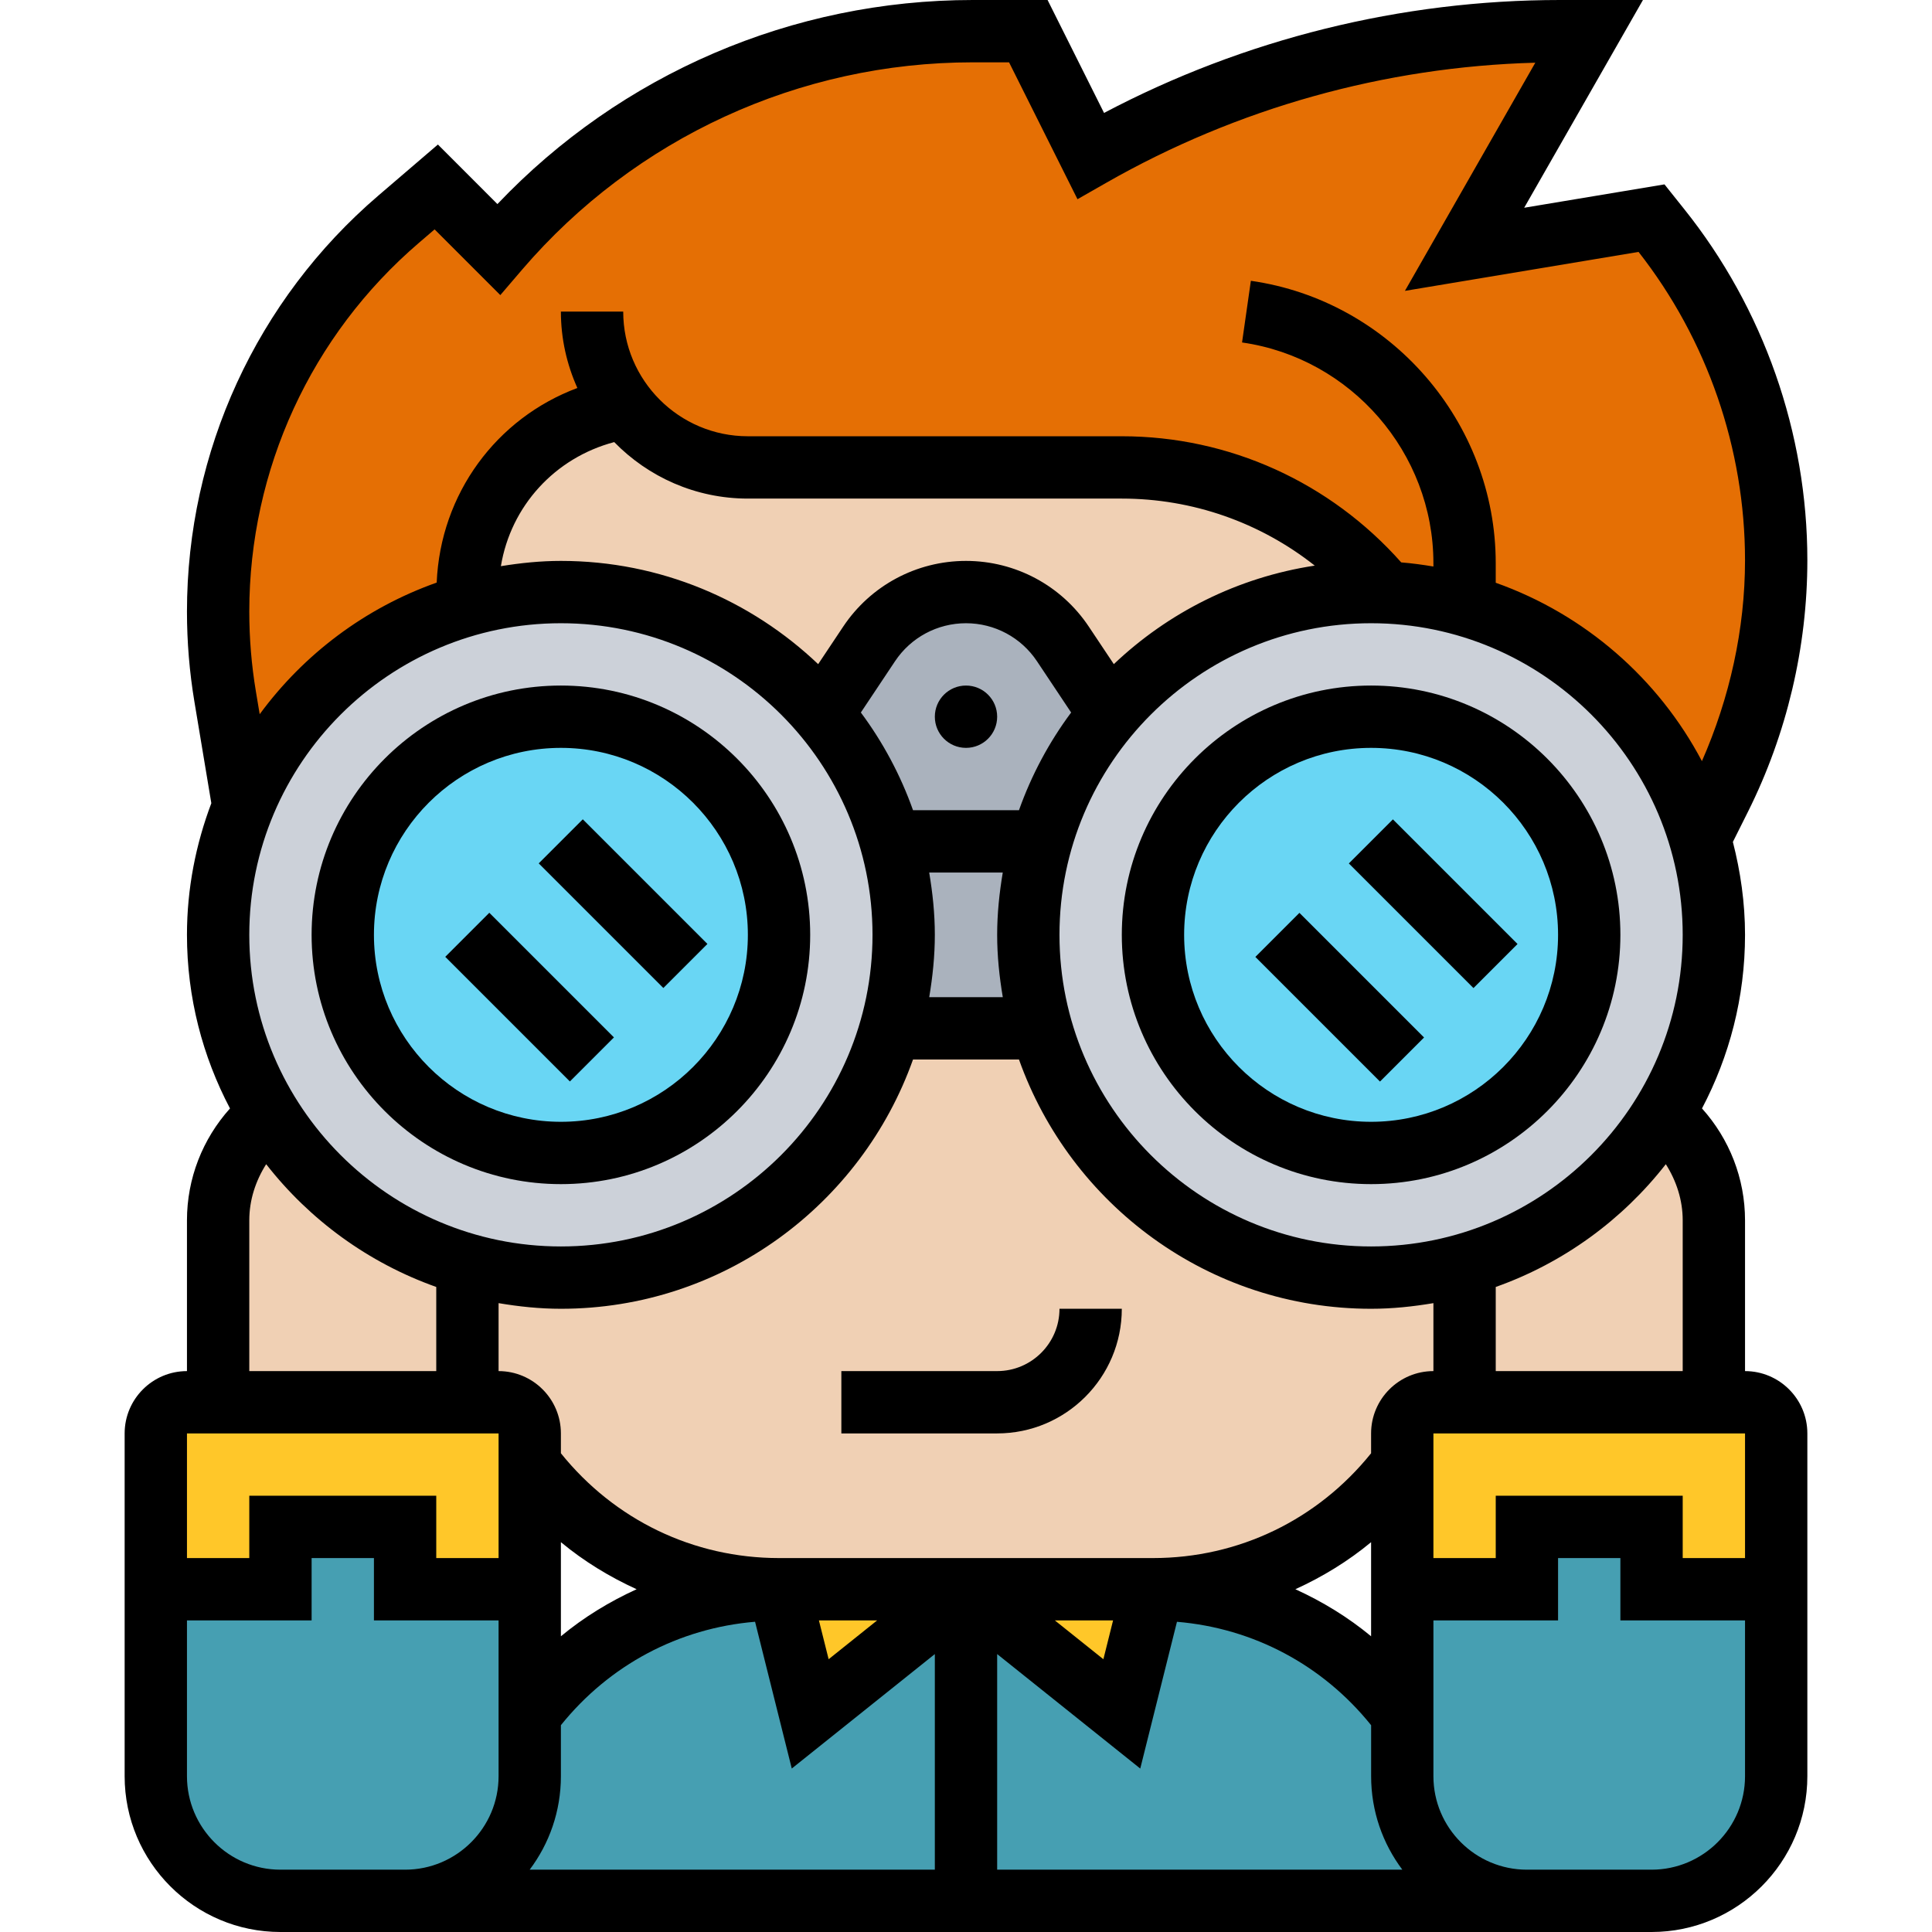 <?xml version="1.0"?>
<svg xmlns="http://www.w3.org/2000/svg" xmlns:xlink="http://www.w3.org/1999/xlink" xmlns:svgjs="http://svgjs.com/svgjs" version="1.1" width="512" height="512" x="0" y="0" viewBox="0 0 54 62" style="enable-background:new 0 0 512 512" xml:space="preserve" class=""><g><g xmlns="http://www.w3.org/2000/svg"><g><g><path d="m16.06 13.07c-2.87.46-5.06 2.94-5.06 5.93v.41.01c-3.27.92-5.92 3.32-7.19 6.43l-.58-3.5c-.15-.9-.23-1.81-.23-2.72 0-2.42.53-4.78 1.52-6.93s2.44-4.08 4.27-5.66l1.21-1.04 2 2c1.9-2.22 4.25-3.97 6.84-5.16 2.6-1.2 5.46-1.84 8.38-1.84h1.78l2 4c2.3-1.31 4.74-2.31 7.27-2.98 2.53-.68 5.15-1.02 7.79-1.02h.94l-4 7 6-1 .27.33c2.41 3.02 3.73 6.78 3.73 10.65 0 2.64-.62 5.25-1.8 7.62l-.65 1.29c-1.29-4.42-5.28-7.67-10.06-7.88v-.01c-2.02-2.44-5.07-4-8.49-4h-12c-1.6 0-3.03-.76-3.94-1.93z" fill="#e56f04" data-original="#b27946" class=""/></g><g><path d="m27 51v10h-18c2.21 0 4-1.79 4-4v-2c1.82-2.43 4.73-4 8-4l1 4z" fill="#469fb2" data-original="#fcd770" class=""/></g><g><path d="m53 51v6c0 2.21-1.79 4-4 4h-4c-2.21 0-4-1.79-4-4v-2-4h4v-2h4v2z" fill="#469fb2" data-original="#fcd770" class=""/></g><g><path d="m45 61h-18v-10l5 4 1-4c3.27 0 6.18 1.57 8 4v2c0 2.21 1.79 4 4 4z" fill="#469fb2" data-original="#fcd770" class=""/></g><g><path d="m13 55v2c0 2.21-1.79 4-4 4h-4c-2.21 0-4-1.79-4-4v-6h4v-2h4v2h4z" fill="#469fb2" data-original="#fcd770" class=""/></g><g><path d="m53 46v5h-4v-2h-4v2h-4v-4-1c0-.55.45-1 1-1h1 8 1c.55 0 1 .45 1 1z" fill="#ffc729" data-original="#ffc729" class=""/></g><g><path d="m33 51-1 4-5-4z" fill="#ffc729" data-original="#ffc729" class=""/></g><g><path d="m27 51-5 4-1-4z" fill="#ffc729" data-original="#ffc729" class=""/></g><g><path d="m13 47v4h-4v-2h-4v2h-4v-5c0-.55.45-1 1-1h1 8 1c.55 0 1 .45 1 1z" fill="#ffc729" data-original="#ffc729" class=""/></g><g><path d="m51 39.16v5.84h-8v-4.41-.01c2.69-.75 4.96-2.51 6.38-4.83 1 .82 1.62 2.06 1.62 3.41z" fill="#f0d0b4" data-original="#f0d0b4" class=""/></g><g><path d="m50.55 26.89c.29.98.45 2.03.45 3.11 0 2.11-.59 4.08-1.62 5.75-1.42 2.32-3.69 4.08-6.38 4.83-.95.28-1.96.42-3 .42-5.04 0-9.28-3.38-10.58-8-.28-.95-.42-1.96-.42-3s.14-2.05.42-3c.43-1.53 1.18-2.92 2.18-4.1 2.01-2.39 5.03-3.9 8.4-3.9.16 0 .33 0 .49.01 4.78.21 8.77 3.46 10.06 7.88z" fill="#ccd1d9" data-original="#ccd1d9" class=""/></g><g><circle cx="40" cy="30" fill="#69d6f4" r="7" data-original="#69d6f4" class=""/></g><g><path d="m43 40.59v4.41h-1c-.55 0-1 .45-1 1v1c-1.82 2.43-4.73 4-8 4h-6-6c-3.27 0-6.18-1.57-8-4v-1c0-.55-.45-1-1-1h-1v-4.41-.01c.95.28 1.96.42 3 .42 5.04 0 9.28-3.38 10.58-8h.01 4.82.01c1.3 4.62 5.54 8 10.58 8 1.04 0 2.05-.14 3-.42z" fill="#f0d0b4" data-original="#f0d0b4" class=""/></g><g><path d="m40.49 19v.01c-.16-.01-.33-.01-.49-.01-3.37 0-6.39 1.51-8.4 3.9l-1.49-2.24c-.69-1.04-1.86-1.66-3.11-1.66s-2.42.62-3.11 1.66l-1.49 2.24c-2.01-2.39-5.03-3.9-8.4-3.9-1.04 0-2.05.14-3 .42v-.01-.41c0-2.99 2.19-5.47 5.06-5.93.91 1.17 2.34 1.93 3.94 1.93h12c3.42 0 6.47 1.56 8.49 4z" fill="#f0d0b4" data-original="#f0d0b4" class=""/></g><g><path d="m31.6 22.9-1.49-2.24c-.69-1.04-1.86-1.66-3.11-1.66s-2.42.62-3.11 1.66l-1.49 2.24c1 1.18 1.75 2.57 2.18 4.1.28.95.42 1.96.42 3s-.14 2.05-.42 3h.01 4.82.01c-.28-.95-.42-1.96-.42-3s.14-2.05.42-3c.43-1.53 1.18-2.92 2.18-4.1z" fill="#aab2bd" data-original="#aab2bd"/></g><g><path d="m24.58 27c.28.95.42 1.96.42 3s-.14 2.05-.42 3c-1.3 4.62-5.54 8-10.58 8-1.04 0-2.05-.14-3-.42-2.69-.75-4.96-2.51-6.38-4.83-1.03-1.67-1.62-3.64-1.62-5.75 0-1.47.29-2.87.81-4.15 1.27-3.11 3.92-5.51 7.19-6.43.95-.28 1.96-.42 3-.42 3.37 0 6.39 1.51 8.4 3.9 1 1.18 1.75 2.57 2.18 4.1z" fill="#ccd1d9" data-original="#ccd1d9" class=""/></g><g><circle cx="14" cy="30" fill="#69d6f4" r="7" data-original="#69d6f4" class=""/></g><g><path d="m11 40.59v4.41h-8v-5.84c0-1.35.62-2.59 1.62-3.41 1.42 2.32 3.69 4.08 6.38 4.83z" fill="#f0d0b4" data-original="#f0d0b4" class=""/></g></g><g><path d="m14 38c4.411 0 8-3.589 8-8s-3.589-8-8-8-8 3.589-8 8 3.589 8 8 8zm0-14c3.309 0 6 2.691 6 6s-2.691 6-6 6-6-2.691-6-6 2.691-6 6-6z" fill="#000000" data-original="#000000" class=""/><path d="m12 29.172h2v5.657h-2z" transform="matrix(.707 -.707 .707 .707 -18.82 18.565)" fill="#000000" data-original="#000000" class=""/><path d="m15 26.172h2v5.657h-2z" transform="matrix(.707 -.707 .707 .707 -15.82 19.808)" fill="#000000" data-original="#000000" class=""/><path d="m32 30c0 4.411 3.589 8 8 8s8-3.589 8-8-3.589-8-8-8-8 3.589-8 8zm14 0c0 3.309-2.691 6-6 6s-6-2.691-6-6 2.691-6 6-6 6 2.691 6 6z" fill="#000000" data-original="#000000" class=""/><path d="m38 29.172h2v5.657h-2z" transform="matrix(.707 -.707 .707 .707 -11.205 36.95)" fill="#000000" data-original="#000000" class=""/><path d="m41 26.172h2v5.657h-2z" transform="matrix(.707 -.707 .707 .707 -8.205 38.192)" fill="#000000" data-original="#000000" class=""/><circle cx="27" cy="23" r="1" fill="#000000" data-original="#000000" class=""/><path d="m32 42h-2c0 1.103-.897 2-2 2h-5v2h5c2.206 0 4-1.794 4-4z" fill="#000000" data-original="#000000" class=""/><path d="m52 44v-4.838c0-1.343-.5-2.61-1.381-3.591.878-1.667 1.381-3.56 1.381-5.571 0-1.031-.145-2.027-.39-2.982l.486-.972c1.246-2.493 1.904-5.283 1.904-8.068 0-4.082-1.404-8.084-3.953-11.269l-.632-.792-4.502.75 3.811-6.667h-2.661c-5.096 0-10.132 1.25-14.633 3.624l-1.812-3.624h-2.398c-5.791 0-11.292 2.374-15.257 6.549l-1.91-1.911-1.912 1.639c-3.903 3.344-6.141 8.21-6.141 13.35 0 .967.08 1.94.239 2.891l.543 3.258c-.497 1.316-.782 2.736-.782 4.224 0 2.011.503 3.904 1.381 5.571-.881.981-1.381 2.248-1.381 3.591v4.838c-1.103 0-2 .897-2 2v11c0 2.757 2.243 5 5 5h44c2.757 0 5-2.243 5-5v-11c0-1.103-.897-2-2-2zm-8 4v2h-2v-4h10v4h-2v-2zm-40-18c0-5.514 4.486-10 10-10s10 4.486 10 10-4.486 10-10 10-10-4.486-10-10zm16-14h12c2.275 0 4.443.769 6.192 2.151-2.479.377-4.709 1.509-6.448 3.162l-.803-1.204c-.88-1.32-2.354-2.109-3.941-2.109s-3.061.789-3.941 2.109l-.803 1.204c-2.153-2.047-5.057-3.313-8.256-3.313-.657 0-1.297.067-1.926.169.318-1.928 1.731-3.477 3.637-3.982 1.09 1.117 2.609 1.813 4.289 1.813zm30 14c0 5.514-4.486 10-10 10s-10-4.486-10-10 4.486-10 10-10 10 4.486 10 10zm-21.819 2h-2.361c.109-.652.18-1.317.18-2s-.071-1.348-.181-2h2.361c-.109.652-.18 1.317-.18 2s.071 1.348.181 2zm.519-6h-3.4c-.403-1.134-.969-2.187-1.674-3.135l1.097-1.646c.508-.763 1.36-1.219 2.277-1.219s1.769.456 2.277 1.219l1.097 1.646c-.705.948-1.271 2.001-1.674 3.135zm-16.7 15.819c.652.11 1.317.181 2 .181 5.213 0 9.647-3.347 11.3-8h3.4c1.653 4.653 6.087 8 11.3 8 .683 0 1.348-.071 2-.181v2.181c-1.103 0-2 .897-2 2v.637c-1.718 2.135-4.247 3.363-7 3.363h-12c-2.753 0-5.282-1.228-7-3.363v-.637c0-1.103-.897-2-2-2zm2 7.671c.742.615 1.562 1.114 2.43 1.51-.868.396-1.688.895-2.43 1.51zm10.149 2.51-1.557 1.246-.312-1.246zm7.571 0-.311 1.246-1.558-1.246zm8.28-2.51v3.02c-.742-.615-1.562-1.114-2.43-1.51.868-.396 1.688-.895 2.43-1.51zm10-10.328v4.838h-6v-2.7c2.177-.773 4.063-2.152 5.458-3.94.339.535.542 1.15.542 1.802zm-45.788-16.973c-.141-.842-.212-1.705-.212-2.562 0-4.555 1.983-8.868 5.441-11.832l.506-.434 2.109 2.109.702-.82c3.625-4.226 8.895-6.65 14.462-6.65h1.162l2.196 4.393.918-.524c4.199-2.399 8.945-3.727 13.774-3.857l-4.184 7.322 7.497-1.25c2.205 2.811 3.417 6.318 3.417 9.894 0 2.214-.492 4.42-1.383 6.448-1.398-2.652-3.76-4.711-6.617-5.725v-.629c0-4.526-3.379-8.421-7.858-9.061l-.283 1.979c3.5.5 6.141 3.544 6.141 7.081v.109c-.34-.057-.684-.104-1.033-.132-2.28-2.57-5.517-4.048-8.967-4.048h-12c-2.206 0-4-1.794-4-4h-2c0 .873.192 1.701.529 2.451-2.597.969-4.394 3.394-4.515 6.245-2.294.812-4.265 2.298-5.68 4.224zm-.212 16.973c0-.652.203-1.267.542-1.802 1.395 1.788 3.281 3.167 5.458 3.94v2.7h-6zm8 6.838v4h-2v-2h-6v2h-2v-4zm-3 14h-4c-1.654 0-3-1.346-3-3v-5h4v-2h2v2h4v5c0 1.654-1.346 3-3 3zm5-3v-1.637c1.556-1.934 3.779-3.113 6.231-3.319l1.178 4.71 4.591-3.673v6.919h-13.002c.629-.836 1.002-1.875 1.002-3zm14 3v-6.919l4.592 3.674 1.178-4.71c2.452.205 4.675 1.385 6.231 3.319v1.636c0 1.125.373 2.164 1.002 3zm21 0h-4c-1.654 0-3-1.346-3-3v-5h4v-2h2v2h4v5c0 1.654-1.346 3-3 3z" fill="#000000" data-original="#000000" class=""/></g></g></g></svg>
